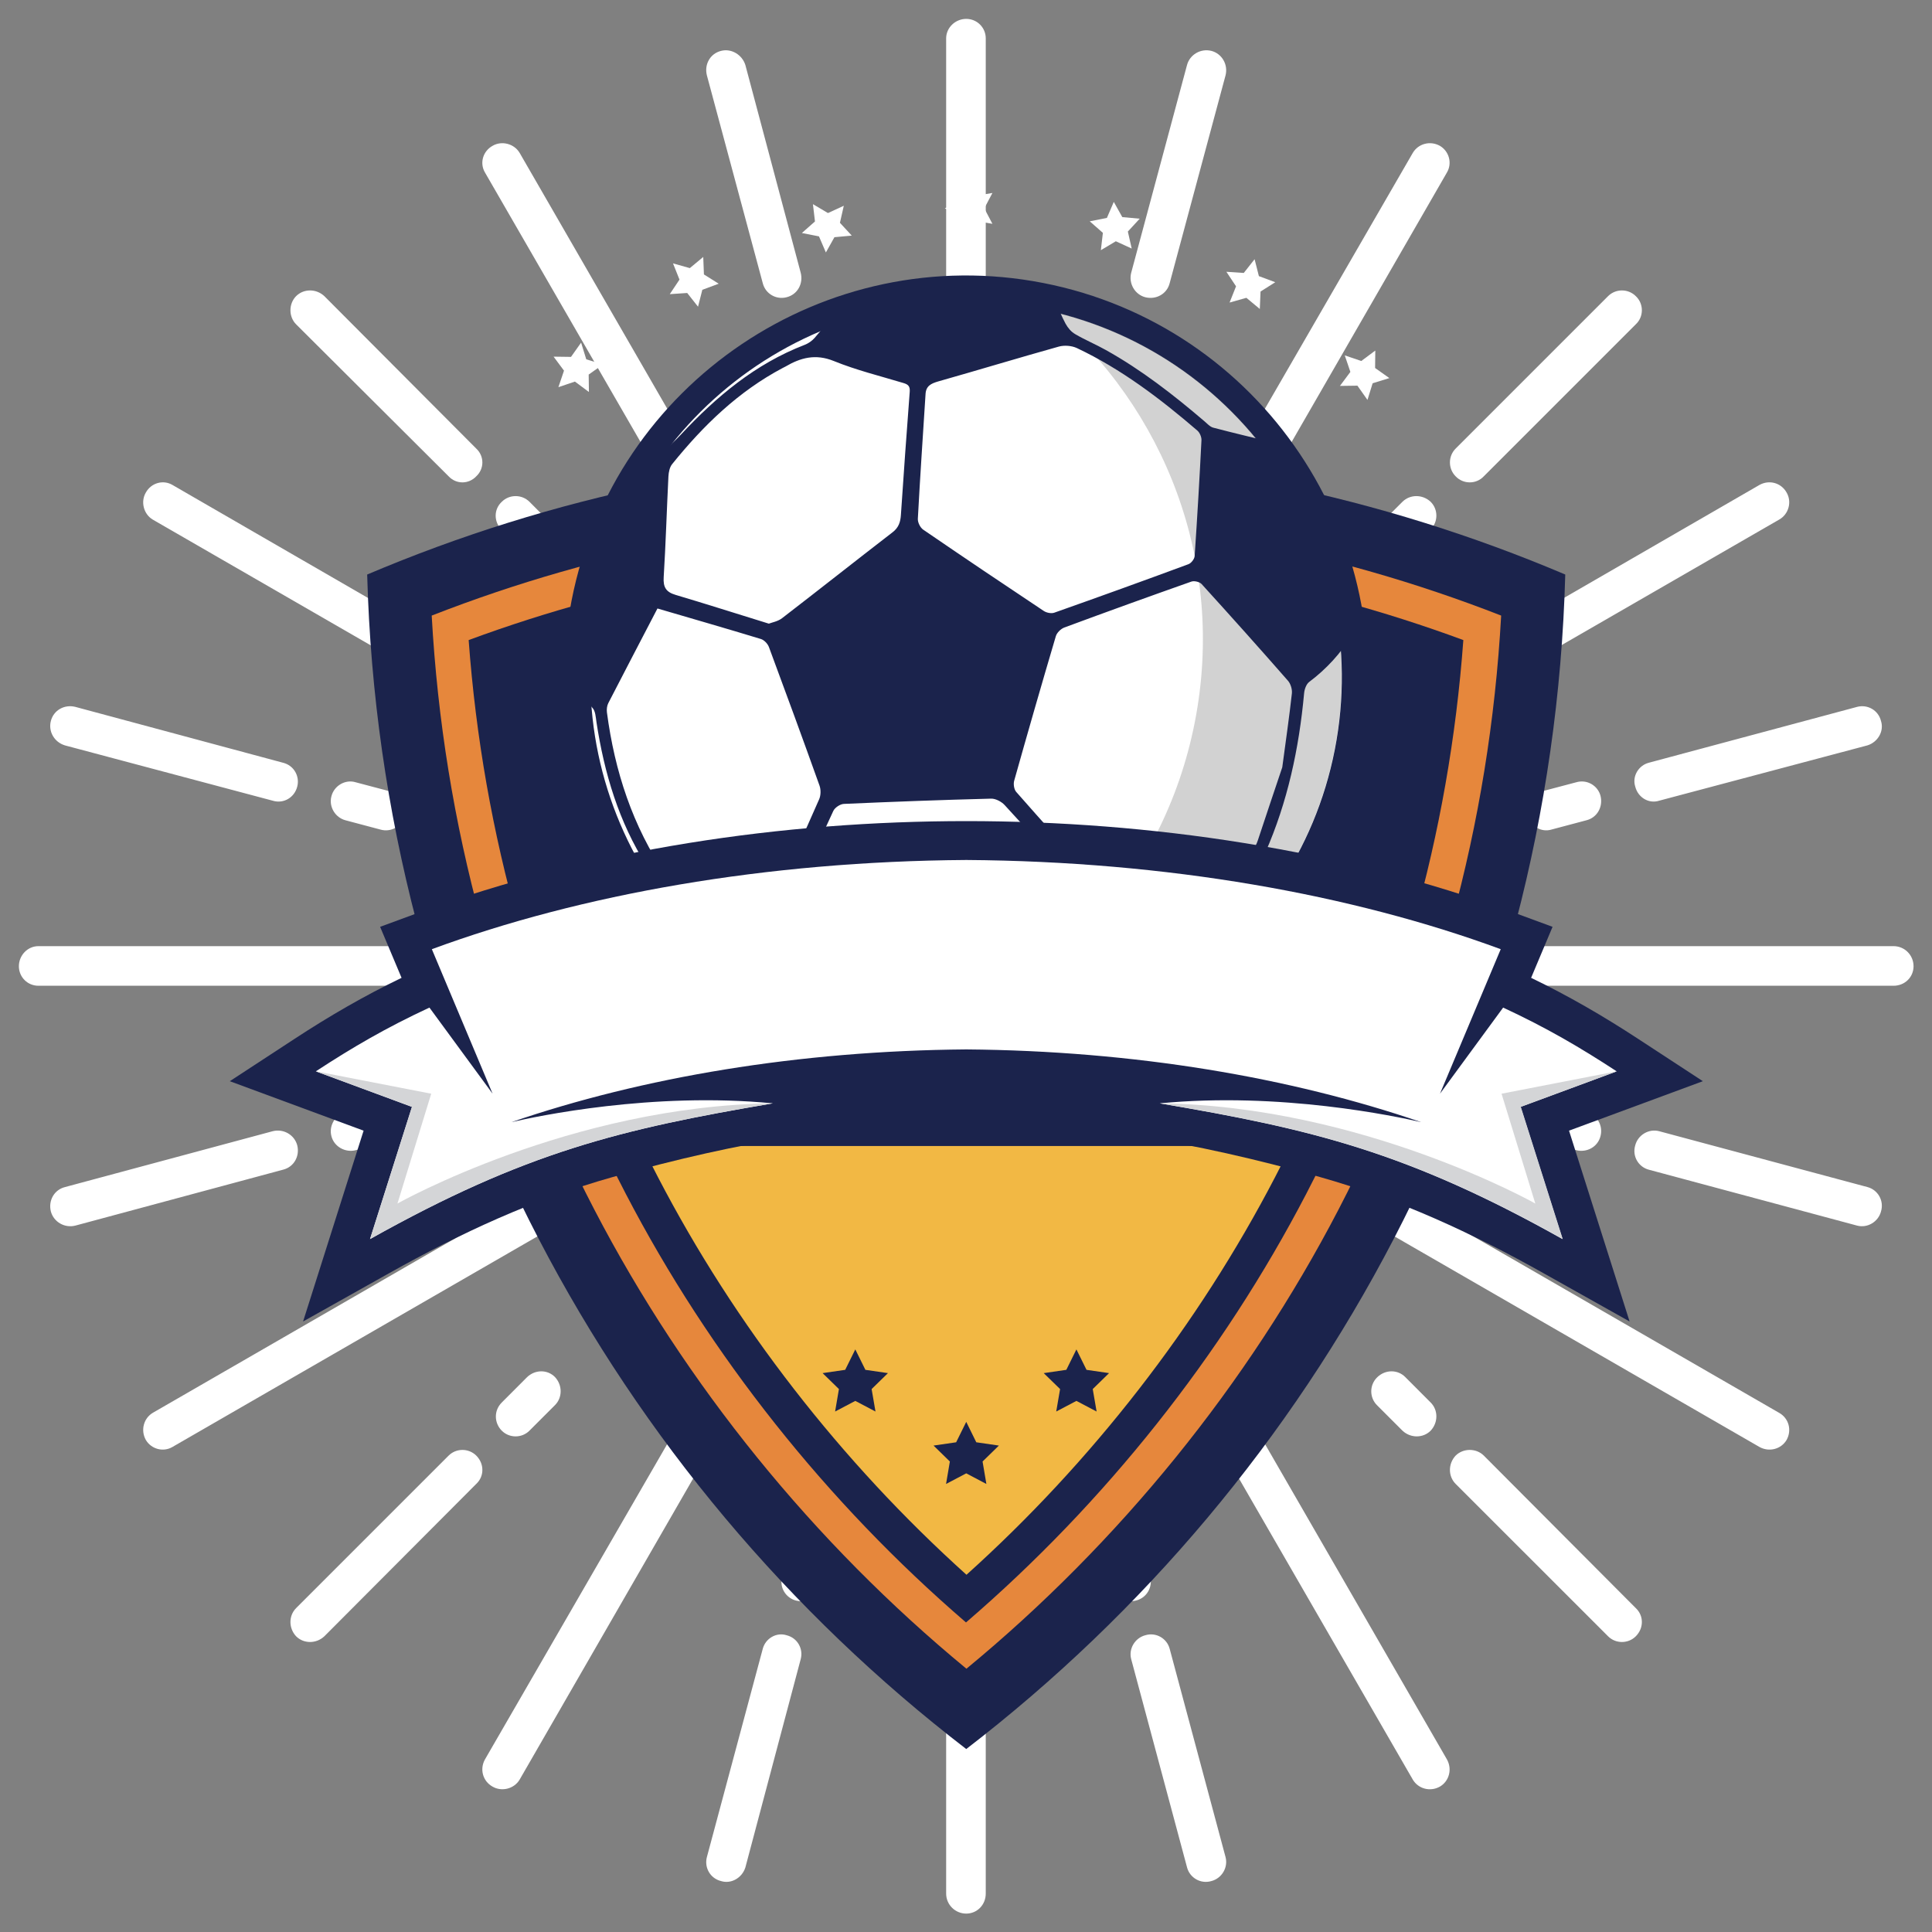 <svg width="40" height="40" viewBox="0 0 40 40" fill="none" xmlns="http://www.w3.org/2000/svg">
<rect x="0" y="0" width="40" height="40" fill="#808080" stroke="none"/>
<g id="OBJECTS">
<path id="Vector" d="M20.409 15.882C20.409 16.118 20.229 16.298 20.005 16.298C19.78 16.298 19.589 16.118 19.589 15.882V15.028V15.017V13.377V13.366V0.795C19.589 0.571 19.78 0.391 20.005 0.391C20.229 0.391 20.409 0.571 20.409 0.795V13.366V13.377V15.017V15.028V15.882ZM23.678 14.467C23.566 14.657 23.307 14.725 23.116 14.613C22.914 14.5 22.846 14.253 22.959 14.051L29.25 3.166C29.362 2.975 29.609 2.907 29.811 3.019C30.003 3.132 30.07 3.379 29.958 3.57L23.678 14.467ZM22.139 15.489C22.251 15.298 22.498 15.23 22.689 15.343C22.892 15.455 22.959 15.702 22.847 15.904L22.42 16.646C22.296 16.837 22.049 16.904 21.858 16.792C21.656 16.68 21.588 16.432 21.701 16.23L22.139 15.489ZM25.543 23.678C25.352 23.566 25.284 23.307 25.397 23.116C25.509 22.925 25.756 22.858 25.947 22.97L36.833 29.25C37.035 29.362 37.102 29.609 36.99 29.812C36.877 30.003 36.63 30.07 36.428 29.958L25.543 23.678ZM24.509 22.139C24.711 22.252 24.779 22.499 24.666 22.701C24.554 22.892 24.296 22.959 24.105 22.847L23.363 22.42C23.161 22.308 23.094 22.049 23.206 21.858C23.329 21.656 23.577 21.589 23.768 21.701L24.509 22.139ZM16.331 25.543C16.444 25.352 16.691 25.285 16.893 25.397C17.084 25.509 17.151 25.756 17.039 25.947L10.759 36.844C10.647 37.035 10.389 37.102 10.198 36.99C9.995 36.877 9.928 36.63 10.04 36.428L16.331 25.543ZM17.87 24.521C17.758 24.712 17.5 24.779 17.308 24.667C17.117 24.554 17.05 24.296 17.162 24.105L17.589 23.364C17.702 23.161 17.949 23.094 18.151 23.218C18.342 23.33 18.409 23.577 18.297 23.768L17.87 24.521ZM14.455 16.331C14.657 16.444 14.725 16.691 14.612 16.893C14.5 17.084 14.253 17.151 14.051 17.039L3.165 10.759C2.974 10.647 2.907 10.389 3.019 10.198C3.132 9.995 3.379 9.928 3.57 10.04L14.455 16.331ZM15.489 17.87C15.298 17.758 15.23 17.511 15.342 17.308C15.455 17.117 15.702 17.05 15.904 17.162L16.646 17.589C16.837 17.702 16.904 17.96 16.792 18.151C16.679 18.342 16.432 18.409 16.23 18.297L15.489 17.87ZM25.947 17.039C25.756 17.151 25.509 17.084 25.397 16.893C25.284 16.691 25.352 16.444 25.543 16.331L36.428 10.04C36.63 9.928 36.877 9.995 36.99 10.198C37.102 10.389 37.035 10.647 36.833 10.759L25.947 17.039ZM24.105 17.163C24.296 17.05 24.554 17.118 24.667 17.309C24.779 17.511 24.712 17.758 24.509 17.87L23.768 18.297C23.577 18.41 23.319 18.342 23.206 18.151C23.094 17.949 23.161 17.702 23.364 17.589L24.105 17.163ZM22.959 25.947C22.847 25.756 22.914 25.509 23.116 25.397C23.307 25.285 23.566 25.352 23.678 25.543L29.958 36.428C30.07 36.63 30.003 36.878 29.811 36.99C29.609 37.103 29.362 37.035 29.25 36.844L22.959 25.947ZM22.847 24.105C22.959 24.307 22.892 24.554 22.689 24.667C22.498 24.779 22.251 24.712 22.139 24.51L21.701 23.768C21.588 23.577 21.656 23.33 21.858 23.218C22.049 23.105 22.308 23.173 22.42 23.364L22.847 24.105ZM14.051 22.97C14.253 22.858 14.5 22.925 14.612 23.116C14.725 23.308 14.657 23.566 14.455 23.678L3.57 29.958C3.379 30.07 3.132 30.003 3.019 29.812C2.907 29.61 2.975 29.362 3.165 29.25L14.051 22.97ZM15.893 22.847C15.702 22.959 15.455 22.892 15.342 22.69C15.23 22.499 15.298 22.252 15.489 22.139L16.23 21.701C16.432 21.589 16.679 21.656 16.792 21.858C16.904 22.049 16.837 22.308 16.646 22.42L15.893 22.847ZM17.039 14.051C17.151 14.253 17.084 14.5 16.893 14.613C16.691 14.725 16.444 14.657 16.331 14.467L10.04 3.57C9.928 3.379 9.995 3.132 10.198 3.019C10.389 2.907 10.647 2.975 10.759 3.166L17.039 14.051ZM17.162 15.904C17.05 15.702 17.117 15.455 17.308 15.343C17.511 15.23 17.758 15.298 17.87 15.489L18.297 16.23C18.409 16.432 18.342 16.679 18.151 16.792C17.949 16.904 17.702 16.837 17.589 16.646L17.162 15.904ZM34.136 24.217C33.923 24.161 33.788 23.937 33.856 23.712C33.912 23.498 34.136 23.364 34.35 23.42L38.664 24.577C38.877 24.633 39.012 24.858 38.944 25.082C38.888 25.296 38.664 25.431 38.45 25.375L34.136 24.217ZM32.845 23.015C33.069 23.083 33.193 23.307 33.137 23.521C33.081 23.745 32.856 23.869 32.631 23.813L31.912 23.622C31.699 23.566 31.564 23.341 31.631 23.116C31.688 22.903 31.912 22.768 32.126 22.825L32.845 23.015ZM23.42 34.35C23.363 34.137 23.498 33.912 23.712 33.856C23.936 33.788 24.161 33.923 24.217 34.137L25.374 38.45C25.43 38.664 25.296 38.889 25.082 38.945C24.858 39.012 24.633 38.877 24.577 38.664L23.42 34.35ZM23.813 32.642C23.869 32.856 23.745 33.081 23.521 33.137C23.307 33.193 23.082 33.069 23.015 32.845L22.824 32.126C22.768 31.912 22.903 31.688 23.116 31.632C23.341 31.575 23.566 31.699 23.622 31.924L23.813 32.642ZM9.288 30.137C9.445 29.98 9.703 29.98 9.861 30.137C10.029 30.306 10.029 30.564 9.861 30.722L6.715 33.878C6.547 34.035 6.288 34.035 6.131 33.878C5.974 33.71 5.974 33.451 6.131 33.294L9.288 30.137ZM10.961 29.621C10.804 29.778 10.546 29.778 10.389 29.621C10.231 29.463 10.22 29.205 10.389 29.037L10.905 28.52C11.074 28.351 11.332 28.351 11.489 28.509C11.647 28.677 11.647 28.936 11.489 29.093L10.961 29.621ZM5.861 15.792C6.086 15.848 6.21 16.073 6.154 16.286C6.097 16.511 5.873 16.646 5.648 16.578L1.346 15.433C1.121 15.365 0.997 15.141 1.053 14.927C1.11 14.703 1.334 14.579 1.559 14.635L5.861 15.792ZM7.153 16.983C6.94 16.927 6.805 16.702 6.861 16.488C6.917 16.264 7.153 16.129 7.367 16.197L8.086 16.387C8.299 16.444 8.434 16.668 8.378 16.893C8.322 17.106 8.097 17.241 7.872 17.174L7.153 16.983ZM16.578 5.648C16.635 5.873 16.511 6.098 16.286 6.154C16.073 6.21 15.848 6.086 15.792 5.862L14.635 1.559C14.579 1.334 14.702 1.11 14.927 1.054C15.14 0.997 15.365 1.132 15.432 1.346L16.578 5.648ZM16.196 7.367C16.129 7.153 16.264 6.929 16.477 6.861C16.702 6.805 16.927 6.94 16.983 7.153L17.174 7.872C17.23 8.097 17.106 8.322 16.882 8.378C16.668 8.434 16.444 8.31 16.387 8.086L16.196 7.367ZM9.861 9.288C10.029 9.445 10.029 9.704 9.861 9.861C9.703 10.029 9.445 10.029 9.288 9.861L6.131 6.715C5.974 6.558 5.974 6.289 6.131 6.131C6.288 5.974 6.547 5.974 6.715 6.131L9.861 9.288ZM10.389 10.973C10.22 10.804 10.22 10.546 10.389 10.389C10.546 10.232 10.804 10.232 10.962 10.389L11.489 10.917C11.647 11.074 11.647 11.332 11.489 11.49C11.332 11.647 11.074 11.647 10.916 11.49L10.389 10.973ZM5.648 23.42C5.873 23.364 6.097 23.498 6.154 23.712C6.21 23.937 6.086 24.161 5.861 24.217L1.559 25.375C1.334 25.431 1.11 25.296 1.053 25.082C0.997 24.858 1.121 24.633 1.346 24.577L5.648 23.42ZM7.367 23.813C7.153 23.869 6.917 23.745 6.861 23.521C6.805 23.307 6.94 23.083 7.153 23.015L7.872 22.824C8.097 22.768 8.322 22.903 8.378 23.116C8.434 23.341 8.299 23.566 8.086 23.622L7.367 23.813ZM15.792 34.137C15.848 33.923 16.073 33.788 16.286 33.856C16.511 33.912 16.635 34.137 16.578 34.35L15.432 38.664C15.365 38.877 15.14 39.012 14.927 38.945C14.702 38.889 14.579 38.664 14.635 38.45L15.792 34.137ZM16.983 32.845C16.927 33.069 16.702 33.193 16.477 33.137C16.264 33.081 16.129 32.856 16.196 32.643L16.387 31.924C16.444 31.699 16.668 31.575 16.882 31.632C17.106 31.688 17.23 31.913 17.174 32.126L16.983 32.845ZM30.137 30.722C29.98 30.564 29.98 30.306 30.137 30.137C30.295 29.98 30.564 29.98 30.721 30.137L33.867 33.294C34.035 33.451 34.035 33.71 33.867 33.878C33.71 34.035 33.451 34.035 33.294 33.878L30.137 30.722ZM29.62 29.037C29.778 29.194 29.778 29.452 29.62 29.621C29.463 29.778 29.205 29.778 29.037 29.621L28.509 29.093C28.351 28.935 28.351 28.677 28.509 28.52C28.677 28.351 28.935 28.351 29.093 28.509L29.62 29.037ZM30.721 9.861C30.564 10.029 30.295 10.029 30.137 9.861C29.98 9.704 29.98 9.445 30.137 9.288L33.294 6.131C33.451 5.974 33.71 5.974 33.867 6.131C34.035 6.289 34.035 6.558 33.867 6.715L30.721 9.861ZM29.036 10.389C29.194 10.232 29.452 10.232 29.62 10.389C29.778 10.546 29.778 10.804 29.62 10.962L29.093 11.49C28.935 11.647 28.677 11.647 28.508 11.49C28.351 11.332 28.351 11.074 28.508 10.917L29.036 10.389ZM34.35 16.578C34.136 16.646 33.912 16.511 33.856 16.286C33.788 16.073 33.923 15.848 34.136 15.792L38.45 14.635C38.664 14.579 38.888 14.702 38.944 14.927C39.012 15.14 38.877 15.365 38.664 15.432L34.35 16.578ZM32.631 16.197C32.856 16.129 33.081 16.264 33.137 16.477C33.193 16.702 33.069 16.927 32.845 16.983L32.126 17.174C31.912 17.241 31.687 17.106 31.631 16.893C31.564 16.668 31.699 16.444 31.912 16.387L32.631 16.197ZM24.217 5.862C24.161 6.086 23.936 6.21 23.712 6.154C23.498 6.098 23.363 5.873 23.42 5.648L24.576 1.346C24.633 1.132 24.858 0.997 25.082 1.054C25.296 1.11 25.43 1.334 25.374 1.559L24.217 5.862ZM23.015 7.153C23.071 6.94 23.307 6.805 23.521 6.861C23.734 6.929 23.869 7.153 23.813 7.367L23.622 8.086C23.566 8.311 23.341 8.434 23.116 8.378C22.903 8.322 22.768 8.097 22.824 7.872L23.015 7.153ZM15.882 19.589C16.107 19.589 16.297 19.78 16.297 20.005C16.297 20.229 16.106 20.409 15.882 20.409H0.795C0.57 20.409 0.391 20.229 0.391 20.005C0.391 19.78 0.57 19.589 0.795 19.589H15.882ZM19.589 24.116C19.589 23.892 19.78 23.712 20.005 23.712C20.229 23.712 20.409 23.892 20.409 24.116V39.203C20.409 39.439 20.229 39.619 20.005 39.619C19.78 39.619 19.589 39.439 19.589 39.203V24.116ZM24.116 20.409C23.891 20.409 23.712 20.229 23.712 20.005C23.712 19.78 23.891 19.589 24.116 19.589H39.203C39.439 19.589 39.618 19.78 39.618 20.005C39.618 20.229 39.439 20.409 39.203 20.409H24.116Z" fill="white"/>
<g id="Group">
<path id="Vector_2" d="M32.407 11.895C32.139 21.798 27.338 30.571 20.005 36.212C12.671 30.571 7.87 21.798 7.602 11.895C11.412 10.278 15.604 9.383 20.005 9.383C24.405 9.383 28.597 10.278 32.407 11.895Z" fill="#1B234C"/>
<g id="Group_2">
<path id="Vector_3" d="M20.009 34.549C16.846 31.942 14.188 28.664 12.307 25.047C10.311 21.208 9.178 17.07 8.938 12.745C12.462 11.369 16.185 10.672 20.009 10.672C23.832 10.672 27.555 11.369 31.08 12.745C30.839 17.07 29.706 21.208 27.71 25.047C25.829 28.665 23.171 31.942 20.009 34.549Z" fill="#E6873C"/>
</g>
<path id="Vector_4" d="M20 33.591C17.122 31.115 14.694 28.058 12.956 24.716C11.092 21.131 9.999 17.277 9.703 13.252C12.991 12.037 16.453 11.422 20 11.422C23.548 11.422 27.009 12.037 30.297 13.252C30.002 17.277 28.908 21.131 27.045 24.716C25.307 28.058 22.879 31.115 20 33.591Z" fill="#1B234C"/>
</g>
<path id="Vector_5" d="M26.724 23.727C26.618 23.943 26.51 24.159 26.398 24.373C24.806 27.436 22.605 30.269 20.01 32.604C17.416 30.269 15.215 27.436 13.623 24.373C13.511 24.158 13.402 23.943 13.297 23.727H26.724Z" fill="#F2B844"/>
<g id="Group_3">
<g id="Group_4">
<path id="Vector_6" d="M17.708 29.004L17.29 29.224L17.369 28.759L17.031 28.429L17.499 28.361L17.708 27.938L17.917 28.361L18.384 28.429L18.046 28.759L18.126 29.224L17.708 29.004Z" fill="#1B234C"/>
<path id="Vector_7" d="M22.286 29.004L21.868 29.224L21.948 28.759L21.609 28.429L22.077 28.361L22.286 27.938L22.495 28.361L22.962 28.429L22.624 28.759L22.704 29.224L22.286 29.004Z" fill="#1B234C"/>
</g>
<path id="Vector_8" d="M20.005 30.504L19.587 30.724L19.666 30.259L19.328 29.929L19.796 29.861L20.005 29.438L20.213 29.861L20.681 29.929L20.343 30.259L20.422 30.724L20.005 30.504Z" fill="#1B234C"/>
</g>
<g id="Group_5">
<g id="Group_6">
<g id="Group_7">
<path id="Vector_9" d="M21.322 21.961C25.708 21.233 28.672 17.087 27.944 12.701C27.215 8.315 23.069 5.35 18.683 6.079C14.298 6.808 11.333 10.954 12.062 15.34C12.79 19.725 16.936 22.69 21.322 21.961Z" fill="white"/>
</g>
<g id="Group_8">
<path id="Vector_10" d="M28.168 15.623C27.287 20.125 22.907 23.072 18.404 22.192C13.901 21.311 10.955 16.931 11.835 12.428C12.716 7.925 17.096 4.978 21.599 5.859C26.102 6.74 29.049 11.12 28.168 15.623ZM12.368 12.532C11.544 16.741 14.299 20.836 18.509 21.659C22.718 22.482 26.812 19.728 27.636 15.518C28.459 11.309 25.704 7.215 21.495 6.391C17.286 5.568 13.191 8.323 12.368 12.532Z" fill="#1B234C"/>
</g>
</g>
<g id="Group_9" opacity="0.3">
<path id="Vector_11" fill-rule="evenodd" clip-rule="evenodd" d="M24.738 14.947C24.095 18.237 21.709 20.744 18.727 21.697C22.864 22.383 26.822 19.656 27.633 15.513C28.443 11.37 25.804 7.353 21.713 6.43C24.117 8.437 25.382 11.657 24.738 14.947Z" fill="#676767"/>
</g>
<path id="Vector_12" fill-rule="evenodd" clip-rule="evenodd" d="M17.264 6.458C17.141 6.662 17.008 6.834 16.865 6.997C16.811 7.058 16.735 7.111 16.659 7.14C15.639 7.533 14.831 8.211 14.096 8.999C13.838 9.275 13.535 9.508 13.257 9.766C13.188 9.83 13.114 9.894 13.053 9.965C12.608 10.725 12.282 11.57 12.104 12.483C12.004 12.992 11.955 13.499 11.953 14C11.985 14.236 12.072 14.456 12.265 14.654C12.328 14.719 12.334 14.848 12.349 14.95C12.51 16.007 12.812 17.019 13.388 17.924C13.625 18.296 13.756 18.685 13.847 19.103C13.864 19.181 13.899 19.262 13.946 19.329C14.865 20.381 16.062 21.201 17.454 21.664C17.521 21.666 17.585 21.651 17.654 21.617C17.91 21.489 18.168 21.428 18.468 21.463C19.427 21.573 20.384 21.533 21.324 21.304C21.587 21.24 21.815 21.24 22.06 21.365C22.238 21.457 22.442 21.508 22.639 21.553C22.683 21.563 22.732 21.57 22.781 21.572C24.214 21.041 25.478 20.11 26.41 18.888C26.32 18.539 26.232 18.212 26.157 17.882C26.141 17.812 26.165 17.724 26.196 17.655C26.659 16.603 26.895 15.496 27 14.355C27.007 14.273 27.044 14.165 27.105 14.119C27.462 13.851 27.756 13.529 27.992 13.151C27.996 13.146 28.001 13.142 28.006 13.138C27.845 11.683 27.288 10.318 26.428 9.178C25.964 9.065 25.541 8.965 25.121 8.855C25.051 8.837 24.992 8.769 24.932 8.718C24.293 8.172 23.631 7.657 22.894 7.246C22.689 7.131 22.47 7.04 22.266 6.921C22.183 6.872 22.108 6.788 22.062 6.703C21.978 6.547 21.912 6.38 21.829 6.188C21.736 6.166 21.643 6.146 21.549 6.128C20.062 5.837 18.591 5.976 17.264 6.458ZM13.986 12.316C13.788 12.257 13.728 12.156 13.741 11.95C13.784 11.255 13.804 10.559 13.839 9.863C13.844 9.776 13.864 9.672 13.917 9.608C14.561 8.809 15.289 8.103 16.206 7.618C16.224 7.609 16.242 7.6 16.259 7.591C16.576 7.405 16.884 7.321 17.262 7.474C17.729 7.664 18.224 7.785 18.708 7.931C18.806 7.96 18.843 8.001 18.835 8.11C18.769 8.962 18.71 9.813 18.652 10.665C18.642 10.81 18.605 10.924 18.48 11.02C17.715 11.61 16.957 12.21 16.192 12.799C16.105 12.866 15.982 12.887 15.918 12.912C15.229 12.699 14.609 12.501 13.986 12.316ZM13.935 18.25C13.88 18.234 13.826 18.178 13.791 18.127C13.097 17.105 12.726 15.965 12.566 14.75C12.558 14.688 12.566 14.613 12.594 14.558C12.933 13.899 13.277 13.242 13.612 12.598C14.345 12.813 15.052 13.016 15.754 13.23C15.822 13.251 15.895 13.329 15.92 13.397C16.275 14.352 16.625 15.308 16.968 16.267C16.997 16.35 16.995 16.467 16.96 16.547C16.646 17.262 16.324 17.974 15.997 18.683C15.977 18.727 15.884 18.774 15.84 18.763C15.203 18.599 14.569 18.427 13.935 18.25ZM22.672 18.942C22.347 19.593 22.031 20.248 21.7 20.895C21.663 20.967 21.55 21.019 21.463 21.042C20.507 21.298 19.533 21.329 18.553 21.253C18.461 21.245 18.369 21.239 18.233 21.228C18.203 21.204 18.134 21.165 18.085 21.109C17.513 20.44 16.942 19.77 16.379 19.093C16.33 19.034 16.308 18.905 16.337 18.836C16.633 18.149 16.938 17.467 17.253 16.789C17.285 16.72 17.395 16.647 17.471 16.644C18.487 16.599 19.503 16.561 20.52 16.535C20.614 16.533 20.735 16.597 20.801 16.669C21.41 17.33 22.008 18.002 22.615 18.666C22.696 18.755 22.729 18.828 22.672 18.942ZM24.879 12.093C25.481 12.755 26.077 13.421 26.666 14.094C26.722 14.158 26.756 14.272 26.747 14.357C26.693 14.84 26.624 15.321 26.548 15.886C26.396 16.341 26.216 16.869 26.042 17.399C25.989 17.561 25.895 17.678 25.733 17.731C24.973 17.978 24.207 18.211 23.451 18.472C23.136 18.58 22.916 18.525 22.699 18.271C22.155 17.638 21.589 17.024 21.04 16.396C20.995 16.345 20.978 16.235 20.997 16.166C21.278 15.166 21.565 14.168 21.86 13.172C21.881 13.1 21.963 13.019 22.036 12.992C22.91 12.668 23.788 12.351 24.667 12.041C24.726 12.02 24.838 12.047 24.879 12.093ZM22.295 7.206C23.216 7.641 24.02 8.253 24.788 8.913C24.839 8.956 24.878 9.047 24.875 9.114C24.835 9.914 24.788 10.714 24.734 11.513C24.73 11.573 24.663 11.66 24.605 11.681C23.682 12.023 22.756 12.357 21.828 12.685C21.766 12.707 21.667 12.687 21.61 12.649C20.774 12.093 19.942 11.533 19.114 10.966C19.052 10.924 18.999 10.815 19.003 10.741C19.049 9.882 19.107 9.024 19.162 8.166C19.169 7.992 19.273 7.941 19.425 7.897C20.258 7.661 21.087 7.409 21.921 7.176C22.035 7.144 22.188 7.156 22.295 7.206Z" fill="#1B234C"/>
</g>
<g id="Group_10">
<path id="Vector_13" fill-rule="evenodd" clip-rule="evenodd" d="M31.7 20.245C32.473 20.618 33.192 21.035 33.915 21.508L35.256 22.385L32.485 23.409L33.739 27.36L31.956 26.36C30.464 25.523 28.981 24.836 27.331 24.37C22.027 22.873 17.986 22.873 12.683 24.37C11.033 24.836 9.55 25.523 8.057 26.36L6.275 27.36L7.528 23.409L4.758 22.385L6.099 21.508C6.821 21.035 7.541 20.618 8.314 20.245L7.87 19.189L8.663 18.897C12.235 17.581 16.21 17 20.007 17C23.804 17 27.779 17.581 31.351 18.897L32.144 19.189L31.7 20.245Z" fill="#1B234C"/>
<path id="Vector_14" fill-rule="evenodd" clip-rule="evenodd" d="M33.472 22.181C32.709 21.682 32.016 21.277 31.121 20.861L29.814 22.643L31.071 19.652C27.99 18.517 24.162 17.833 20.006 17.805C15.85 17.833 12.021 18.517 8.941 19.652L10.198 22.643L8.891 20.861C7.996 21.277 7.302 21.682 6.539 22.181L8.529 22.917L7.661 25.654C10.875 23.852 12.86 23.375 16.001 22.844C13.508 22.601 11.106 23.112 10.588 23.233C13.294 22.305 16.527 21.755 20.006 21.727C23.484 21.755 26.717 22.305 29.424 23.233C28.906 23.113 26.504 22.601 24.011 22.844C27.151 23.375 29.137 23.851 32.35 25.654L31.482 22.917L33.472 22.181Z" fill="white"/>
<path id="Vector_15" d="M8.928 22.644L6.539 22.18L8.529 22.916L7.661 25.653C10.875 23.851 12.86 23.373 16.001 22.843C11.814 22.896 8.229 24.918 8.229 24.918L8.928 22.644Z" fill="#D4D5D7"/>
<path id="Vector_16" d="M33.477 22.18L31.088 22.644L31.787 24.918C31.787 24.918 28.202 22.896 24.016 22.843C27.156 23.373 29.141 23.85 32.355 25.653L31.487 22.916L33.477 22.18Z" fill="#D4D5D7"/>
</g>
<g id="Group_11">
<path id="Vector_17" d="M28.104 7.985L28.312 8.28L28.419 7.935L28.765 7.828L28.47 7.619L28.474 7.258L28.184 7.474L27.842 7.358L27.958 7.7L27.742 7.99L28.104 7.985Z" fill="white"/>
<path id="Vector_18" d="M25.457 6.264L25.805 6.166L26.083 6.397L26.098 6.036L26.403 5.843L26.064 5.717L25.975 5.367L25.751 5.651L25.391 5.627L25.591 5.928L25.457 6.264Z" fill="white"/>
<path id="Vector_19" d="M22.792 5.18L23.102 4.995L23.431 5.146L23.351 4.794L23.596 4.528L23.236 4.495L23.06 4.18L22.917 4.512L22.562 4.582L22.834 4.821L22.792 5.18Z" fill="white"/>
<path id="Vector_20" d="M19.939 4.832L20.191 4.573L20.547 4.634L20.379 4.314L20.547 3.995L20.191 4.056L19.939 3.797L19.887 4.154L19.562 4.314L19.887 4.474L19.939 4.832Z" fill="white"/>
<path id="Vector_21" d="M16.956 4.894L17.099 5.227L17.276 4.911L17.635 4.878L17.39 4.613L17.47 4.26L17.142 4.411L16.831 4.227L16.873 4.585L16.602 4.824L16.956 4.894Z" fill="white"/>
<path id="Vector_22" d="M14.228 6.066L14.452 6.35L14.541 6L14.88 5.874L14.574 5.682L14.56 5.32L14.282 5.551L13.934 5.453L14.068 5.789L13.867 6.09L14.228 6.066Z" fill="white"/>
<path id="Vector_23" d="M11.561 8.016L11.903 7.9L12.193 8.116L12.188 7.755L12.483 7.546L12.138 7.439L12.031 7.094L11.822 7.389L11.461 7.384L11.677 7.674L11.561 8.016Z" fill="white"/>
</g>
</g>
</svg>
